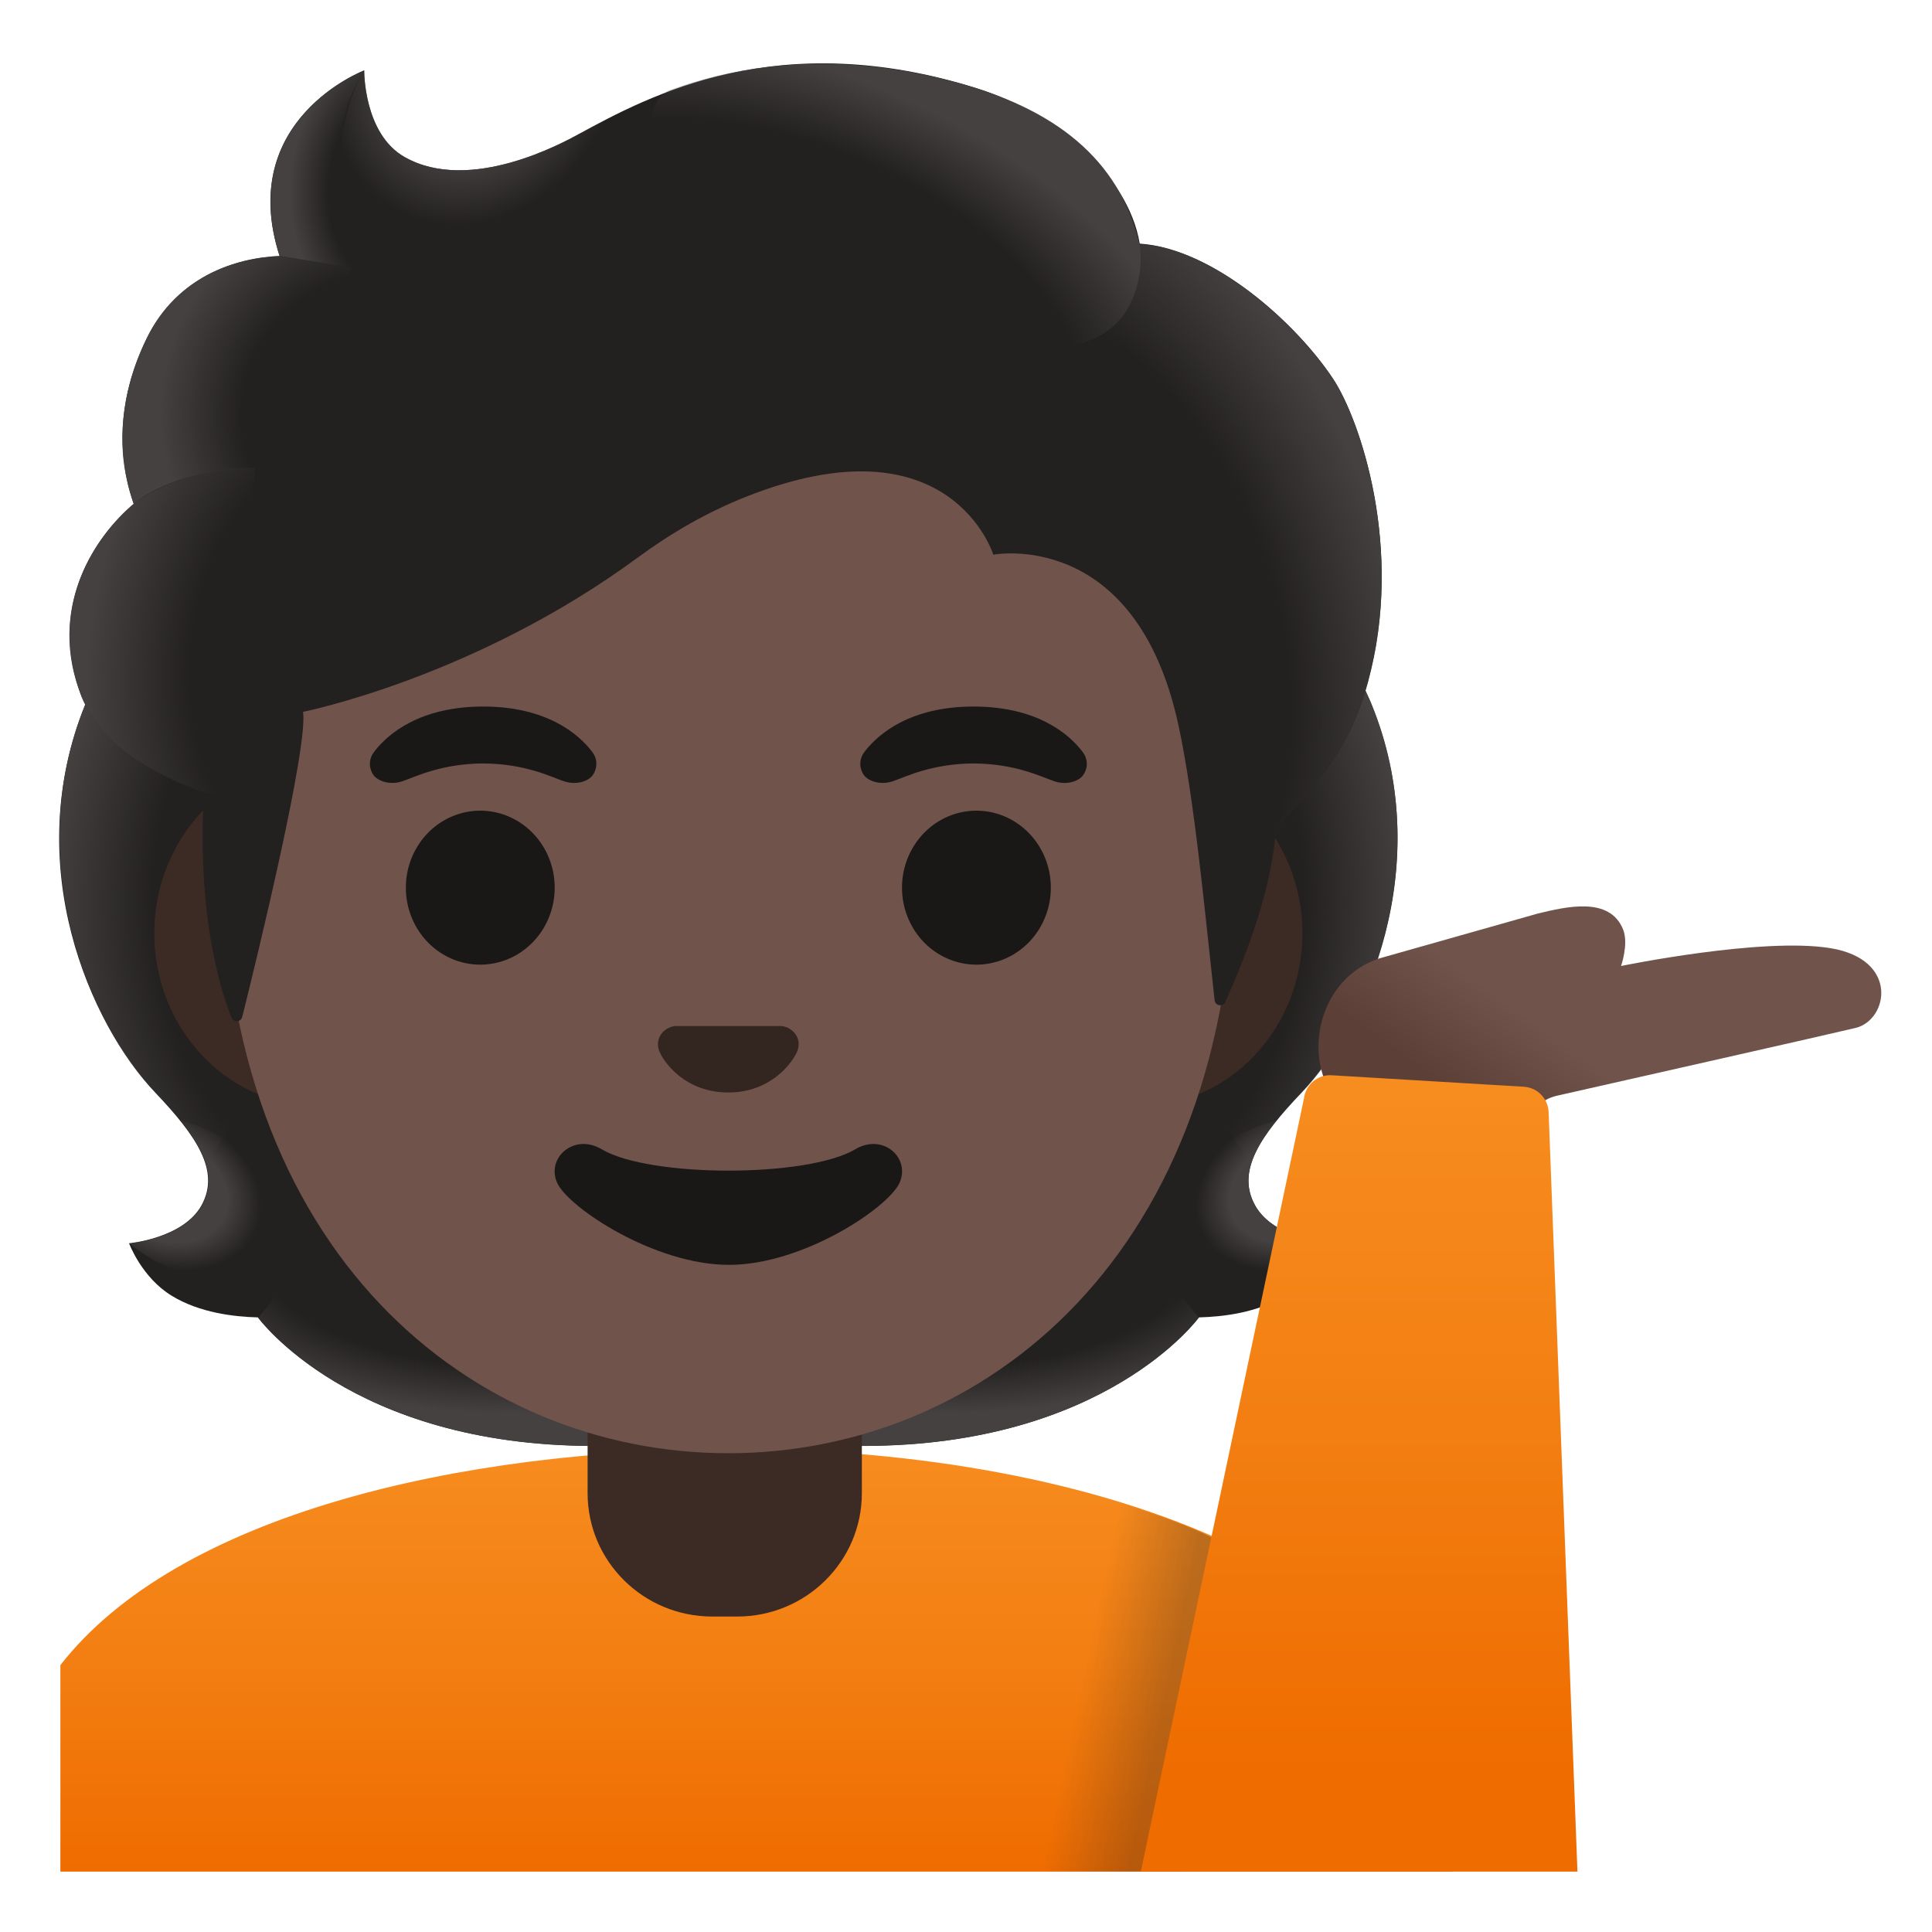 <svg viewBox="0 0 128 128" xmlns="http://www.w3.org/2000/svg">
  <defs>
    <linearGradient id="SVGID_7_" gradientTransform="matrix(1 0 0 -1 0 0)" gradientUnits="userSpaceOnUse" x1="79.315" x2="71.608" y1="-113.466" y2="-111.823">
      <stop offset="0.265" stop-color="#262626"/>
      <stop offset="1" stop-color="#262626" stop-opacity="0"/>
    </linearGradient>
    <linearGradient id="hand_1_" gradientTransform="matrix(1 0 0 -1 0 0)" gradientUnits="userSpaceOnUse" x1="108.165" x2="100.165" y1="-63.865" y2="-75.115">
      <stop offset="0.5" stop-color="#70534A"/>
      <stop offset="1" stop-color="#5C4037"/>
    </linearGradient>
    <linearGradient id="shirt_x5F_fill_1_" gradientTransform="matrix(1 0 0 -1 0 0)" gradientUnits="userSpaceOnUse" x1="50.127" x2="50.127" y1="-96" y2="-124">
      <stop offset="0" stop-color="#F78C1F"/>
      <stop offset="0.48" stop-color="#F37F12"/>
      <stop offset="1" stop-color="#EF6C00"/>
    </linearGradient>
    <linearGradient id="sleeve_x5F_fill_1_" gradientTransform="matrix(1 0 0 -1 0 0)" gradientUnits="userSpaceOnUse" x1="90.047" x2="90.047" y1="-72.103" y2="-117.343">
      <stop offset="0" stop-color="#F78C1F"/>
      <stop offset="0.48" stop-color="#F37F12"/>
      <stop offset="1" stop-color="#EF6C00"/>
    </linearGradient>
    <radialGradient id="SVGID_1_" cx="62.837" cy="167.243" gradientTransform="matrix(1 0 0 0.491 0 0)" gradientUnits="userSpaceOnUse" r="23.419">
      <stop offset="0.728" stop-color="#444140" stop-opacity="0"/>
      <stop offset="1" stop-color="#444140"/>
    </radialGradient>
    <radialGradient id="SVGID_2_" cx="-44.471" cy="-145.128" gradientTransform="matrix(-0.906 0.424 -0.314 -0.672 0 0)" gradientUnits="userSpaceOnUse" r="6.921">
      <stop offset="0.663" stop-color="#444140"/>
      <stop offset="1" stop-color="#444140" stop-opacity="0"/>
    </radialGradient>
    <radialGradient id="SVGID_3_" cx="-64" cy="76.037" gradientTransform="matrix(-0.075 -0.997 0.831 -0.062 0 0)" gradientUnits="userSpaceOnUse" r="30.399">
      <stop offset="0.725" stop-color="#444140" stop-opacity="0"/>
      <stop offset="1" stop-color="#444140"/>
    </radialGradient>
    <radialGradient id="SVGID_4_" cx="-56.795" cy="-39.465" gradientTransform="matrix(0.075 -0.997 -0.831 -0.062 0 0)" gradientUnits="userSpaceOnUse" r="30.399">
      <stop offset="0.725" stop-color="#444140" stop-opacity="0"/>
      <stop offset="1" stop-color="#444140"/>
    </radialGradient>
    <radialGradient id="SVGID_5_" cx="-33.693" cy="167.243" gradientTransform="matrix(-1 0 0 0.491 0 0)" gradientUnits="userSpaceOnUse" r="23.419">
      <stop offset="0.728" stop-color="#444140" stop-opacity="0"/>
      <stop offset="1" stop-color="#444140"/>
    </radialGradient>
    <radialGradient id="SVGID_6_" cx="42.969" cy="-89.978" gradientTransform="matrix(0.906 0.424 0.314 -0.672 0 0)" gradientUnits="userSpaceOnUse" r="6.921">
      <stop offset="0.663" stop-color="#444140"/>
      <stop offset="1" stop-color="#444140" stop-opacity="0"/>
    </radialGradient>
    <radialGradient id="SVGID_8_" cx="61.348" cy="67.139" gradientTransform="matrix(0.308 0.952 0.706 -0.228 0 0)" gradientUnits="userSpaceOnUse" r="35.633">
      <stop offset="0.699" stop-color="#444140" stop-opacity="0"/>
      <stop offset="1" stop-color="#444140"/>
    </radialGradient>
    <radialGradient id="SVGID_9_" cx="29.776" cy="9.446" gradientTransform="matrix(0.881 0.473 0.56 -1.045 0 0)" gradientUnits="userSpaceOnUse" r="9.343">
      <stop offset="0.58" stop-color="#444140"/>
      <stop offset="1" stop-color="#444140" stop-opacity="0"/>
    </radialGradient>
    <radialGradient id="SVGID_10_" cx="-55.563" cy="-1.411" gradientTransform="matrix(-0.938 -0.394 -0.218 0.528 0 0)" gradientUnits="userSpaceOnUse" r="28.721">
      <stop offset="0.699" stop-color="#444140" stop-opacity="0"/>
      <stop offset="1" stop-color="#444140"/>
    </radialGradient>
    <radialGradient id="SVGID_11_" cx="27.782" cy="-10.402" gradientTransform="matrix(1 0 0 -1.223 0 0)" gradientUnits="userSpaceOnUse" r="8.575">
      <stop offset="0.702" stop-color="#444140" stop-opacity="0"/>
      <stop offset="1" stop-color="#444140"/>
    </radialGradient>
    <radialGradient id="SVGID_12_" cx="-32.928" cy="21.364" gradientTransform="matrix(-0.966 -0.26 -0.243 0.904 0 0)" gradientUnits="userSpaceOnUse" r="16.083">
      <stop offset="0.66" stop-color="#444140" stop-opacity="0"/>
      <stop offset="1" stop-color="#444140"/>
    </radialGradient>
    <radialGradient id="SVGID_13_" cx="28.489" cy="-28.38" gradientTransform="matrix(0.991 0.136 0.192 -1.392 0 0)" gradientUnits="userSpaceOnUse" r="16.886">
      <stop offset="0.598" stop-color="#444140" stop-opacity="0"/>
      <stop offset="1" stop-color="#444140"/>
    </radialGradient>
  </defs>
  <path id="hair_3_" d="M83.15,79.85 C81.9,77.58 83.49,75.27 86.21,72.41 C90.52,67.87 95.21,57.34 90.85,46.65 C90.88,46.59 89.99,44.79 90.02,44.73 L88.23,44.64 C87.66,44.56 67.97,44.52 48.26,44.52 C28.55,44.52 8.86,44.56 8.29,44.64 C8.29,44.64 5.64,46.59 5.66,46.65 C1.3,57.34 5.99,67.86 10.3,72.4 C13.01,75.26 14.6,77.57 13.36,79.84 C12.15,82.05 8.55,82.37 8.55,82.37 C8.55,82.37 9.38,84.63 11.38,85.85 C13.23,86.98 15.51,87.24 17.08,87.28 C17.08,87.28 23.23,95.79 39.31,95.79 L48.26,95.79 L57.21,95.79 C73.29,95.79 79.44,87.28 79.44,87.28 C81.01,87.24 83.29,86.98 85.14,85.85 C87.14,84.63 87.97,82.37 87.97,82.37 C87.97,82.37 84.36,82.06 83.15,79.85 Z" fill="#232020"/>
  <path d="M48.24,95.79 L48.24,86.35 L76.81,84.09 L79.41,87.29 C79.41,87.29 73.26,95.8 57.18,95.8 L48.24,95.79 Z" fill="url(#SVGID_1_)"/>
  <path d="M79.35,83.16 C75.07,76.66 84.56,74.23 84.56,74.23 C84.56,74.23 84.57,74.24 84.57,74.24 C82.92,76.29 82.17,78.08 83.14,79.85 C84.35,82.06 87.95,82.38 87.95,82.38 C87.95,82.38 83.05,86.74 79.35,83.16 Z" fill="url(#SVGID_2_)"/>
  <path d="M90.87,46.65 C95.12,57 90.65,67.66 86.46,72.16 C85.89,72.78 83.45,75.17 82.89,77.08 C82.89,77.08 73.35,63.77 70.5,55.95 C69.93,54.37 69.4,52.75 69.33,51.07 C69.28,49.81 69.47,48.31 70.2,47.24 C71.09,45.93 90.36,45.54 90.36,45.54 C90.36,45.55 90.87,46.65 90.87,46.65 Z" fill="url(#SVGID_3_)"/>
  <path d="M5.66,46.65 C1.41,57 5.88,67.66 10.07,72.15 C10.64,72.77 13.08,75.16 13.64,77.07 C13.64,77.07 23.18,63.76 26.03,55.94 C26.61,54.36 27.13,52.74 27.2,51.06 C27.25,49.8 27.06,48.3 26.33,47.23 C25.44,45.92 24.4,46.27 22.89,46.27 C20.01,46.27 7.4,45.53 6.42,45.53 C6.43,45.55 5.66,46.65 5.66,46.65 Z" fill="url(#SVGID_4_)"/>
  <path d="M48.29,95.79 L48.29,86.35 L19.72,84.09 L17.12,87.29 C17.12,87.29 23.27,95.8 39.35,95.8 L48.29,95.79 Z" fill="url(#SVGID_5_)"/>
  <path d="M17.18,83.16 C21.46,76.66 11.97,74.23 11.97,74.23 C11.97,74.23 11.96,74.24 11.96,74.24 C13.61,76.29 14.36,78.08 13.39,79.85 C12.18,82.06 8.58,82.38 8.58,82.38 C8.58,82.38 13.48,86.74 17.18,83.16 Z" fill="url(#SVGID_6_)"/>
  <path id="shirt_x5F_fill" d="M96.25,124 L96.25,121.12 C96.25,104.44 72.69,95.97 48.62,96 C30.32,96.02 11.74,100.38 4,110.32 L4,124 L96.25,124 Z" fill="url(#shirt_x5F_fill_1_)"/>
  <path d="M38.93,88.95 L38.93,98.93 C38.93,103.44 42.63,107.1 47.19,107.1 L48.84,107.1 C53.4,107.1 57.1,103.44 57.1,98.93 L57.1,88.95 C57.1,88.95 38.93,88.95 38.93,88.95 Z" fill="#3C2B24"/>
  <path d="M75.58,50.43 L20.93,50.43 C15.04,50.43 10.22,55.57 10.22,61.84 C10.22,68.11 15.04,73.25 20.93,73.25 L75.58,73.25 C81.47,73.25 86.29,68.11 86.29,61.84 C86.29,55.57 81.47,50.43 75.58,50.43 Z" fill="#3C2B24"/>
  <path id="head" d="M48.25,11.07 L48.25,11.07 L48.25,11.07 C30.85,11.07 14.73,29.68 14.73,56.47 C14.73,83.11 31.34,96.28 48.25,96.28 C65.16,96.28 81.77,83.1 81.77,56.46 C81.77,29.68 65.66,11.07 48.25,11.07 Z" fill="#70534A"/>
  <path d="M36.75,58.81 A4.93 5.1 0 1 1 26.89,58.81 A4.93 5.1 0 1 1 36.75,58.81 Z" fill="#1A1717"/>
  <path d="M69.62,58.81 A4.93 5.1 0 1 1 59.76,58.81 A4.93 5.1 0 1 1 69.62,58.81 Z" fill="#1A1717"/>
  <path d="M39.24,49.82 C38.31,48.59 36.17,46.81 32.01,46.81 C27.85,46.81 25.7,48.6 24.78,49.82 C24.37,50.36 24.47,50.99 24.76,51.37 C25.02,51.72 25.8,52.05 26.66,51.76 C27.52,51.47 29.2,50.6 32.01,50.58 C34.82,50.6 36.5,51.47 37.36,51.76 C38.22,52.05 39,51.73 39.26,51.37 C39.54,50.99 39.65,50.36 39.24,49.82 Z" fill="#1A1717"/>
  <path d="M71.73,49.82 C70.8,48.59 68.66,46.81 64.5,46.81 C60.34,46.81 58.19,48.6 57.27,49.82 C56.86,50.36 56.96,50.99 57.25,51.37 C57.51,51.72 58.29,52.05 59.15,51.76 C60.01,51.47 61.69,50.6 64.5,50.58 C67.31,50.6 68.99,51.47 69.85,51.76 C70.71,52.05 71.49,51.73 71.75,51.37 C72.04,50.99 72.14,50.36 71.73,49.82 Z" fill="#1A1717"/>
  <path id="mouth" d="M56.67,76.14 C53.48,78.03 43.04,78.03 39.86,76.14 C38.03,75.05 36.16,76.72 36.92,78.38 C37.67,80.01 43.36,83.8 48.29,83.8 C53.22,83.8 58.84,80.01 59.59,78.38 C60.35,76.72 58.5,75.05 56.67,76.14 Z" fill="#1A1717"/>
  <path id="nose" d="M52.11,68.06 C52,68.02 51.9,67.99 51.79,67.98 L44.71,67.98 C44.6,67.99 44.49,68.02 44.39,68.06 C43.75,68.32 43.4,68.98 43.7,69.69 C44,70.4 45.41,72.38 48.25,72.38 C51.09,72.38 52.5,70.39 52.8,69.69 C53.11,68.98 52.75,68.32 52.11,68.06 Z" fill="#33251F"/>
  <path d="M81.54,102.67 C79.92,101.25 74.31,99.63 74.31,99.63 L68.83,124 L78.33,124 L81.54,102.67 Z" fill="url(#SVGID_7_)" opacity="0.28"/>
  <path id="hand" d="M91.32,74.16 C93.92,74.36 97.61,75.11 99.46,74.8 C101.1,74.53 101.46,72.98 103.17,72.59 C106.79,71.77 121.43,68.47 122.95,68.1 C125.09,67.57 125.84,63.57 121.28,62.82 C116.76,62.07 107.4,64 107.4,64 C107.4,64 107.9,62.57 107.55,61.62 C106.67,59.33 103.68,60.1 101.9,60.52 L91.34,63.51 C85.9,65.38 86.16,73.9 91.32,74.16 Z" fill="url(#hand_1_)"/>
  <path id="sleeve_x5F_fill" d="M102.6,73.69 C102.57,72.79 101.87,72.06 100.97,72 L88.25,71.24 C87.32,71.17 86.5,71.85 86.39,72.78 L75.58,124 L104.51,124 L102.6,73.69 Z" fill="url(#sleeve_x5F_fill_1_)"/>
  <path id="hair" d="M88.33,25.11 C85.89,21.42 80.42,16.47 75.51,16.14 C74.72,11.42 69.67,7.42 64.78,5.87 C51.55,1.68 42.94,6.38 38.31,8.9 C37.35,9.42 31.14,12.87 26.8,10.4 C24.08,8.85 24.13,4.66 24.13,4.66 C24.13,4.66 15.61,7.91 18.52,16.96 C15.59,17.08 11.75,18.32 9.72,22.43 C7.3,27.33 8.16,31.42 8.86,33.38 C6.34,35.52 3.17,40.07 5.34,45.98 C6.98,50.43 13.51,52.48 13.51,52.48 C13.05,60.49 14.54,65.42 15.33,67.41 C15.47,67.76 15.96,67.73 16.05,67.37 C17.04,63.4 20.41,49.57 20.08,47.16 C20.08,47.16 31.42,44.91 42.25,36.94 C44.45,35.32 46.84,33.94 49.38,32.93 C62.97,27.52 65.81,36.75 65.81,36.75 C65.81,36.75 75.23,34.94 78.07,48.02 C79.14,52.92 79.86,60.77 80.47,66.26 C80.51,66.65 81.04,66.73 81.19,66.37 C82.14,64.19 84.04,59.87 84.49,55.46 C84.65,53.91 88.83,51.86 90.63,45.2 C93.05,36.32 90.09,27.78 88.33,25.11 Z" fill="#232020"/>
  <path d="M84.47,55.5 C84.63,53.95 88.81,51.9 90.61,45.24 C90.8,44.53 90.96,43.81 91.11,43.09 C92.57,35 89.95,27.57 88.32,25.11 C86.06,21.7 81.22,17.22 76.63,16.3 C76.23,16.25 75.84,16.2 75.47,16.18 C75.47,16.18 75.8,18.33 74.93,20.04 C73.81,22.26 71.52,22.79 71.52,22.79 C83.5,34.77 82.64,44.79 84.47,55.5 Z" fill="url(#SVGID_8_)"/>
  <path d="M41.21,7.39 C40.11,7.92 39.15,8.45 38.31,8.9 C37.35,9.42 31.14,12.87 26.8,10.4 C24.13,8.88 24.13,4.82 24.13,4.68 C22.9,6.25 19.18,17.46 30.06,18.21 C34.75,18.53 37.64,14.44 39.36,10.98 C39.97,9.72 40.94,7.88 41.21,7.39 Z" fill="url(#SVGID_9_)"/>
  <path d="M63.41,5.47 C70.73,7.45 74.3,11.18 75.49,16.15 C75.84,17.61 76.26,31.23 50.26,15.75 C40.59,9.99 43.23,6.39 44.36,5.98 C48.78,4.38 55.21,3.25 63.41,5.47 Z" fill="url(#SVGID_10_)"/>
  <path d="M24.1,4.68 C24.09,4.69 24.07,4.69 24.04,4.71 C24.04,4.71 24.04,4.71 24.04,4.71 C23.11,5.1 15.8,8.49 18.53,16.96 L26.31,18.21 C19.42,11.23 24.14,4.66 24.14,4.66 C24.14,4.66 24.11,4.67 24.1,4.68 Z" fill="url(#SVGID_11_)"/>
  <path d="M23.33,17.73 L18.52,16.96 C18.33,16.96 17.69,17.02 17.34,17.07 C14.63,17.45 11.44,18.85 9.71,22.43 C7.85,26.29 7.9,29.6 8.41,31.81 C8.56,32.55 8.86,33.39 8.86,33.39 C8.86,33.39 11.24,31.13 16.91,30.98 L23.33,17.73 Z" fill="url(#SVGID_12_)"/>
  <path d="M8.63,33.58 C6.26,35.68 3.07,40.37 5.42,46.19 C7.2,50.58 13.51,52.48 13.51,52.48 C13.51,52.5 14.77,52.88 15.42,52.88 L16.9,30.98 C13.87,30.98 10.96,31.89 9.08,33.2 C9.1,33.23 8.61,33.55 8.63,33.58 Z" fill="url(#SVGID_13_)"/>
</svg>